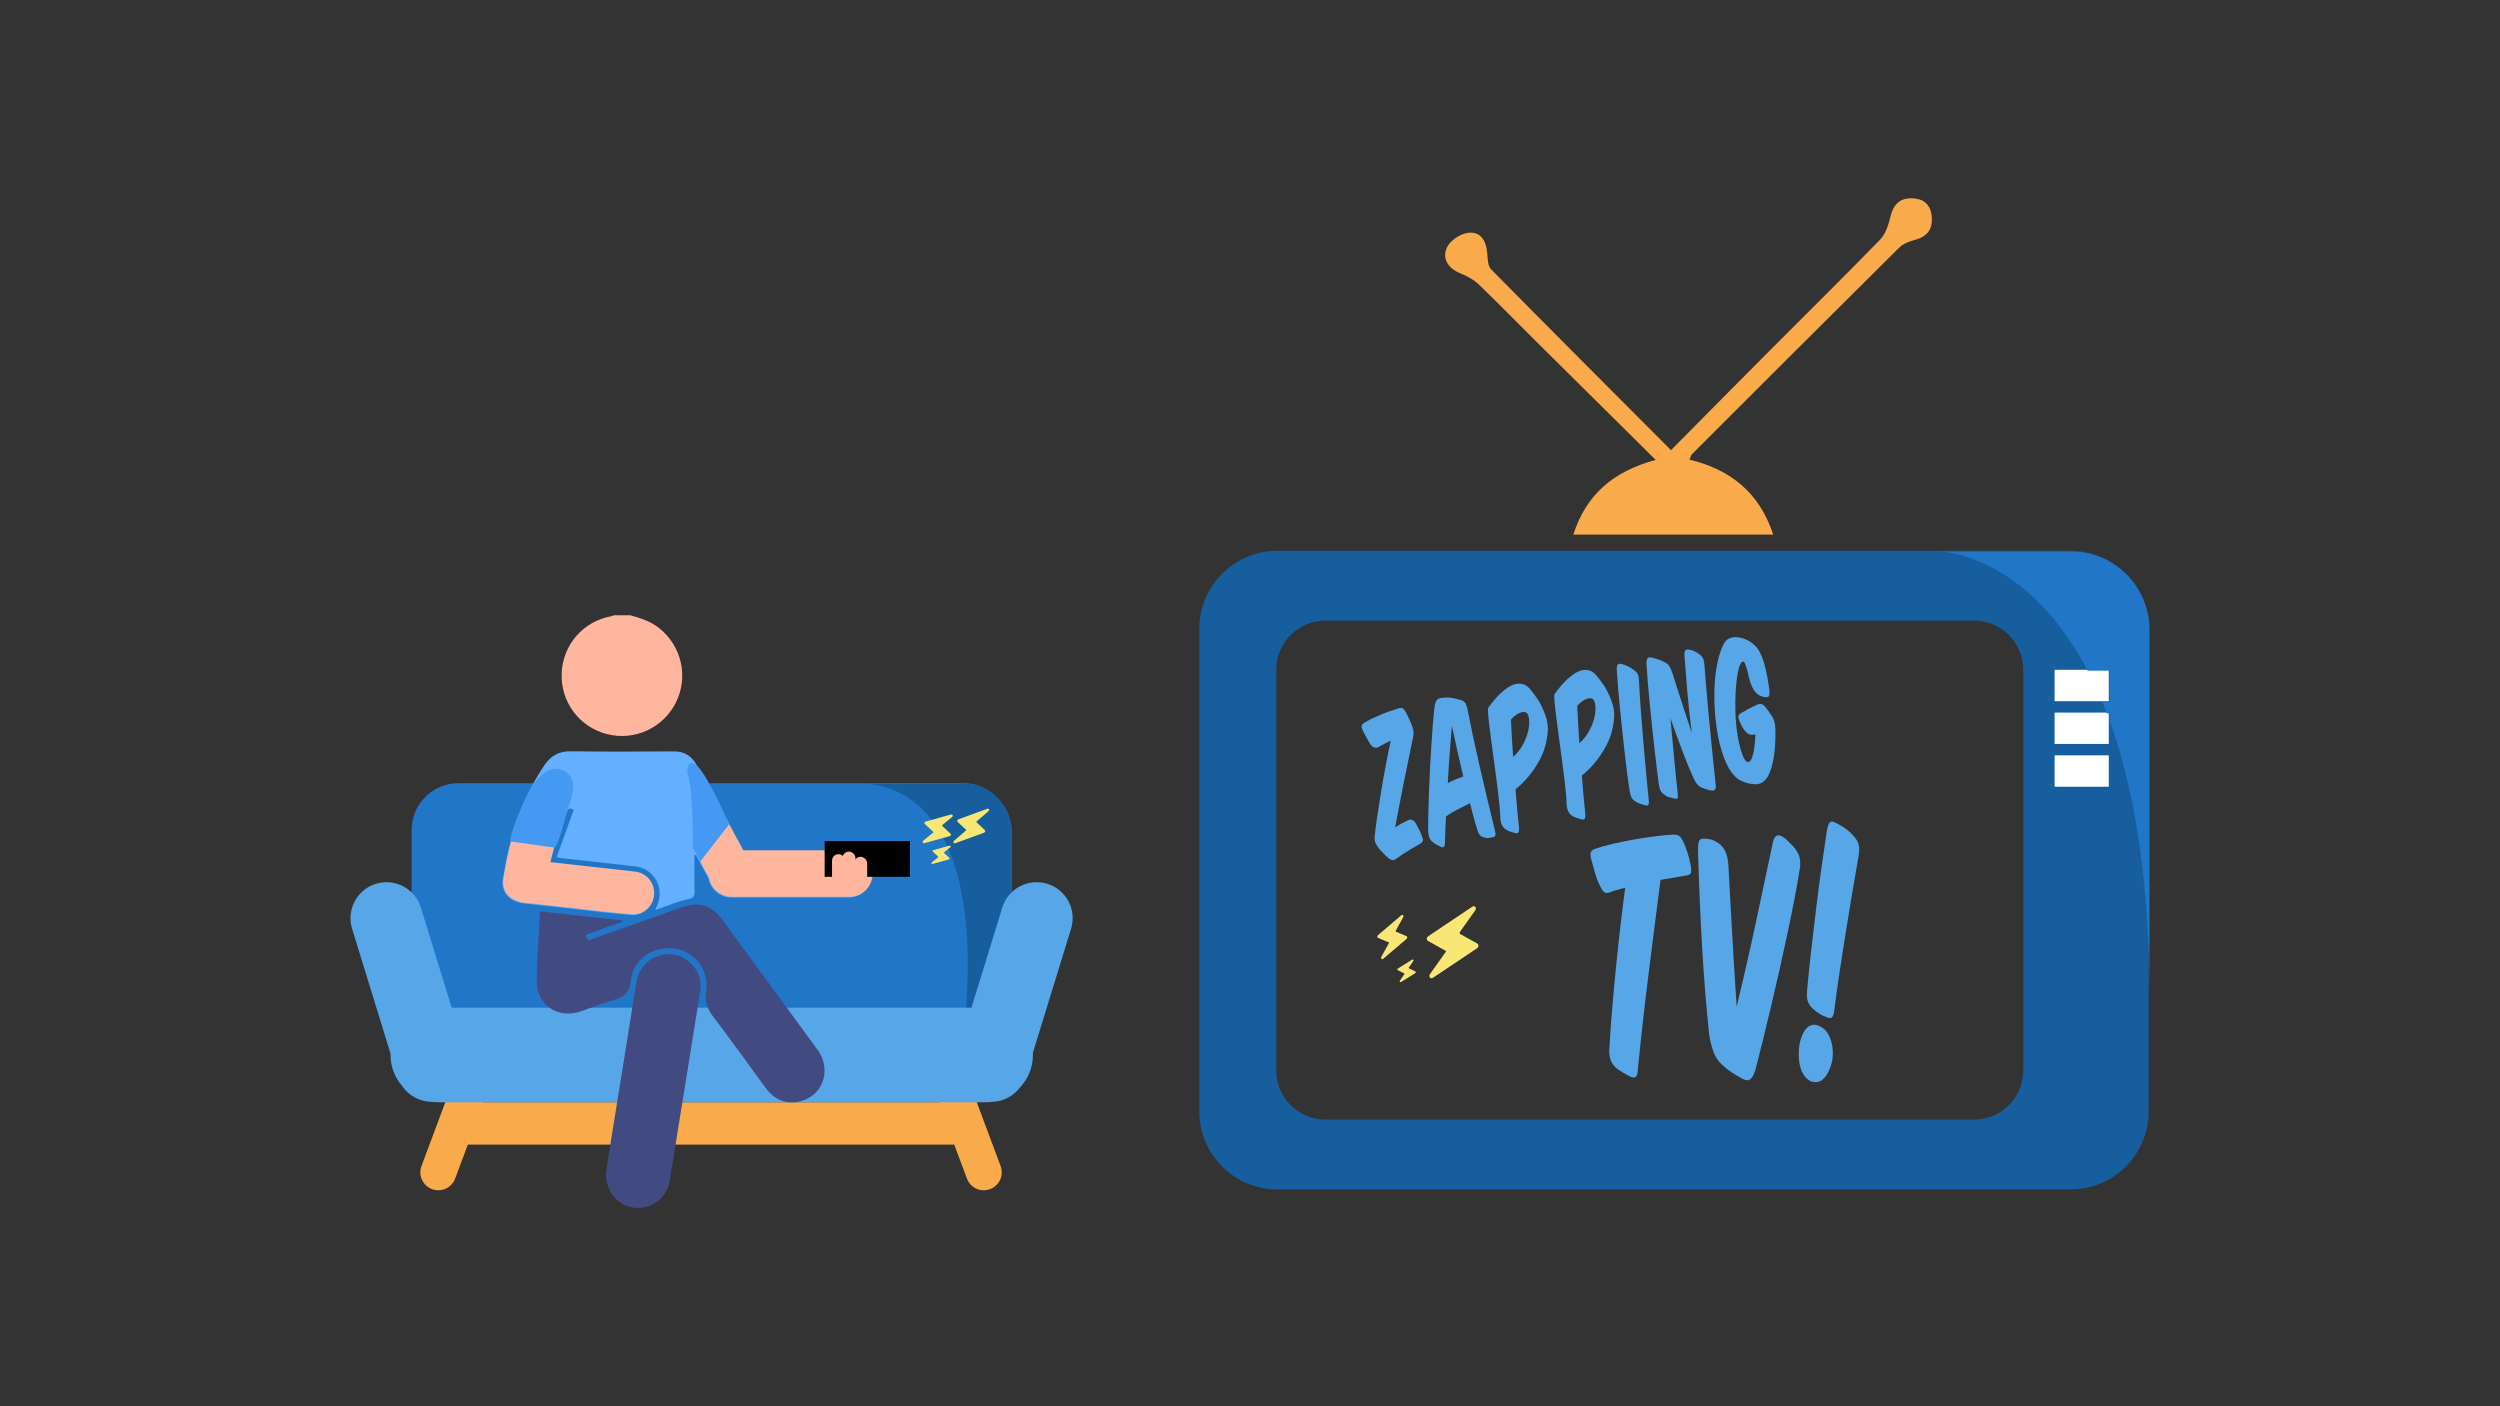<?xml version="1.0" encoding="UTF-8"?><svg id="Layer_1" xmlns="http://www.w3.org/2000/svg" xmlns:xlink="http://www.w3.org/1999/xlink" viewBox="0 0 1920 1080"><rect x="0" y="0" width="1920" height="1080" fill="#333333" stroke="none"/><defs><style>.cls-1{clip-path:url(#clippath);}.cls-2{fill:none;}.cls-2,.cls-3,.cls-4,.cls-5,.cls-6,.cls-7,.cls-8,.cls-9,.cls-10,.cls-11,.cls-12,.cls-13{strokeWidth:0px;}.cls-14{clip-path:url(#clippath-1);}.cls-4{fill:#f9aa4b;}.cls-5{fill:#f9e775;}.cls-6{fill:#4699f2;}.cls-7{fill:#56a6e8;}.cls-8{fill:#414b82;}.cls-9{fill:#2176c7;}.cls-10{fill:#165e9e;}.cls-11{fill:#64afff;}.cls-12{fill:#fff;}.cls-13{fill:#ffb69e;}</style><clipPath id="clippath"><rect class="cls-2" x="315.6" y="602.04" width="460.83" height="185.41" rx="33.48" ry="33.48"/></clipPath><clipPath id="clippath-1"><path class="cls-2" d="m1590.74,423.65h-609.02c-33.17,0-60.07,26.89-60.07,60.07v370.35c0,33.17,26.89,60.07,60.07,60.07h609.02c33.17,0,60.07-26.89,60.07-60.07v-370.35c0-33.17-26.89-60.07-60.07-60.07Zm-36.28,399.11c0,20.83-16.89,37.72-37.72,37.72h-498.25c-20.83,0-37.72-16.89-37.72-37.72v-307.74c0-20.83,16.89-37.72,37.72-37.72h498.25c20.83,0,37.72,16.89,37.72,37.72v307.74Zm65.69-217.92h-41.6v-24.09h41.6v24.09Zm0-32.84h-41.6v-24.09h41.6v24.09Zm0-32.84h-41.6v-24.09h41.6v24.09Z"/></clipPath></defs><rect class="cls-12" x="1564" y="499" width="68" height="120"/><rect class="cls-9" x="316.09" y="601.49" width="460.83" height="185.41" rx="36.02" ry="36.02"/><path class="cls-4" d="m768.46,895.51l-20.54-54.98c-2.67-7.14-10.61-10.76-17.75-8.09-5.93,2.22-9.42,8.09-8.9,14.1h-350.37c.52-6.02-2.97-11.89-8.9-14.1-7.14-2.67-15.08.96-17.75,8.09l-20.54,54.98c-2.67,7.14.96,15.08,8.09,17.75h0c7.14,2.67,15.08-.96,17.75-8.09l9.75-26.09h373.57l9.75,26.09c2.67,7.14,10.61,10.76,17.75,8.09s10.76-10.61,8.09-17.75Z"/><g class="cls-1"><path class="cls-10" d="m658.73,602.24s93.91-13.14,83.7,164.71c-10.21,177.86,75.16-127.93,75.16-127.93l-48-49.3-125.99-31.79,15.13,44.31Z"/></g><path class="cls-7" d="m804.3,678.74h0c-14.59-4.49-30.05,3.7-34.54,18.28l-23.66,76.87h-399.21l-23.66-76.87c-4.49-14.59-19.95-22.77-34.54-18.28h0c-14.59,4.49-22.77,19.95-18.28,34.54l29.54,95.99c0,.32-.02.63-.02.95h0c0,9.08,3.34,17.37,8.84,23.73,5.05,7.54,13.55,12.14,22.6,12.25,1.6.21,3.22.34,4.88.34h420.71c1.68,0,3.32-.12,4.94-.34,8.49-.19,16.46-4.32,21.52-11.11,6.11-6.5,9.86-15.24,9.86-24.87h0c0-.54-.02-1.08-.04-1.61l29.34-95.33c4.49-14.59-3.7-30.05-18.28-34.54Z"/><path class="cls-13" d="m484.06,472.49c7.8,2.23,15.46,4.6,22.02,9.78,17.35,13.69,22.85,37.36,13.07,57.15-9.7,19.61-31.77,29.79-52.95,24.4-21.41-5.45-35.87-25.01-34.82-47.11,1.03-21.66,16.48-39.4,37.76-43.39.84-.16,1.65-.54,2.47-.82h12.45Z"/><path class="cls-8" d="m414.83,699.92c21.55,2.39,42.38,4.7,63.21,7l.05.89c-9.41,3.38-18.83,6.76-28.45,10.21.73,1.5,1.29,2.66,2.04,4.2,11.24-3.96,22.37-7.86,33.48-11.8,12.55-4.45,25.08-8.93,37.62-13.39,13.88-4.93,23.67-2,32.29,9.75,24.25,33.09,48.52,66.16,72.7,99.3,12.05,16.52,3.35,37.89-16.51,40.3-9.81,1.19-17.53-3.02-23.32-10.95-13.28-18.18-26.37-36.5-40.01-54.4-4.73-6.2-6.93-11.8-5.58-20.01,2.59-15.72-9.02-30.34-24.12-32.46-16.73-2.35-31.86,7.95-33.76,24.54-.99,8.6-4.49,12.48-12.43,14.63-8.97,2.43-17.59,6.12-26.42,9.11-17.29,5.85-33.68-5.25-33.47-23.48.2-17.58,1.7-35.15,2.67-53.45Z"/><path class="cls-8" d="m465.31,900.84c1.41-8.91,3.11-19.88,4.87-30.83,6.11-37.99,12.3-75.96,18.31-113.96,1.7-10.75,6.93-18.62,17.46-21.96,9.56-3.03,18.23-.74,25.25,6.5,5.46,5.63,7.86,12.55,6.61,20.36-7.77,48.66-15.58,97.32-23.49,145.96-2.13,13.11-13.86,21.99-26.79,20.69-12.64-1.27-22.23-11.91-22.22-26.75Z"/><path class="cls-11" d="m651.92,653.63h-81.53c-11.78-21.78-23.5-43.59-35.05-65.5-3.93-7.45-9.51-11.14-18.08-11.08-26.22.18-52.45.32-78.67-.07-9.34-.14-15.64,3.39-20.72,10.99-17.72,26.55-26.75,56.22-31.7,87.32-1.61,10.15,5.46,17.44,16.36,18.57,12.81,1.33,25.6,2.83,38.41,4.23,14.57,1.59,29.12,3.43,43.73,4.62,8.9.73,16.34-6.06,17.15-14.56.87-9.1-5.29-16.99-14.51-18.14-11.02-1.37-22.07-2.45-33.11-3.68-10.57-1.18-21.13-2.38-31.99-3.61,3.25-14.02,7.53-27.18,13.48-39.8,1.55-3.28,3.43-1.61,4.95-1.05-4.38,12.18-8.69,24.17-13.15,36.55,2.31.37,3.46.6,4.62.73,18.69,2.09,37.39,4.04,56.06,6.27,13.81,1.65,22.06,15.92,16.93,28.86-.5,1.27-1.03,2.53-1.86,4.58,2.36-.8,3.86-1.32,5.36-1.83,6.44-2.18,12.75-5.16,19.37-6.27,4.81-.81,5.55-2.57,5.43-6.73-.26-9.12-.08-18.25-.08-27.37.37-.04.74-.07,1.11-.11,3.23,6.01,6.29,12.14,9.69,18.05,1.49,8.34,8.76,14.67,17.52,14.67h90.27c9.84,0,17.82-7.98,17.82-17.82s-7.98-17.82-17.82-17.82Z"/><path class="cls-13" d="m557.54,628.33c4.43,8.24,8.87,16.47,13.32,24.7h81.53c9.84,0,17.82,7.98,17.82,17.82s-7.98,17.82-17.82,17.82h-90.27c-8.76,0-16.03-6.33-17.52-14.67-2.34-4.07-4.52-8.25-6.71-12.42l19.65-33.25Z"/><path class="cls-13" d="m426.86,646.52c-1.56,5.08-2.94,10.27-4.17,15.59,10.86,1.23,21.42,2.43,31.99,3.61,11.04,1.23,22.09,2.31,33.11,3.68,9.21,1.15,15.38,9.04,14.51,18.14-.81,8.5-8.25,15.28-17.15,14.56-14.6-1.19-29.15-3.03-43.73-4.62-12.8-1.4-25.6-2.9-38.41-4.23-10.89-1.13-17.97-8.41-16.36-18.57,1.72-10.81,3.93-21.45,6.83-31.84l33.38,3.67Z"/><path class="cls-6" d="m392.54,646.32s33.01,4.62,33.02,4.62c2.86.37,8.68-23.45,9.38-25.8,3.08-10.4,10.94-26.14-1.71-33.16-12.11-6.72-23.04,8.34-27.93,17.29-1.5,2.76-16.61,36.52-12.76,37.05Z"/><path class="cls-6" d="m560.05,633l-22.16,28.58-5.91-10.64s.65-45.44-4.14-57.9c0,0-.41-11.61,7.49-4.91,7.9,6.7,24.72,44.86,24.72,44.86Z"/><rect class="cls-3" x="633.32" y="645.91" width="65.56" height="27.49"/><path class="cls-4" d="m1271.55,353.19c-31.86-31.56-61.87-61.25-91.83-90.99-14.7-14.59-29.12-29.45-44.07-43.76-3.88-3.71-9.05-6.46-14.09-8.51-9.36-3.79-14.1-11.2-10.43-19.65,2.32-5.34,10.22-10.68,16.21-11.46,9.99-1.3,14.27,6.38,14.92,16.07.27,4.09.43,9.42,2.91,11.94,45.45,46.1,91.25,91.87,138.16,138.89,26.3-26.54,51.85-52.42,77.52-78.2,27.67-27.78,55.63-55.27,82.96-83.37,4.06-4.18,6.39-10.78,7.74-16.67,2.16-9.42,6.61-15.41,16.71-15.21,8.5.17,14.19,4.33,15.24,13.3,1.13,9.75-2.73,15.94-12.59,18.59-4.37,1.18-9.24,2.97-12.34,6.04-53.2,52.72-106.17,105.67-159.14,158.63-.82.82-1.05,2.24-1.91,4.16,31.42,7.6,53.67,25.23,64.35,57.61h-153.58c9.9-30.62,30.32-48.41,63.27-57.41Z"/><path class="cls-10" d="m1590.13,423h-609.02c-33.17,0-60.07,26.89-60.07,60.07v370.35c0,33.17,26.89,60.07,60.07,60.07h609.02c33.17,0,60.07-26.89,60.07-60.07v-370.35c0-33.17-26.89-60.07-60.07-60.07Zm-36.28,399.11c0,20.83-16.89,37.72-37.72,37.72h-498.25c-20.83,0-37.72-16.89-37.72-37.72v-307.74c0-20.83,16.89-37.72,37.72-37.72h498.25c20.83,0,37.72,16.89,37.72,37.72v307.74Zm65.69-217.92h-41.6v-24.09h41.6v24.09Zm0-32.84h-41.6v-24.09h41.6v24.09Zm0-32.84h-41.6v-24.09h41.6v24.09Z"/><g class="cls-14"><path class="cls-9" d="m1490.98,423.65s158.02,4.01,159.83,337.75,35.07-313.55,35.07-313.55l-86.53-51.34-108.37,27.13Z"/></g><path class="cls-7" d="m1063.25,571.28c-1.51.69-2.96,1.47-4.35,2.36-1.08.6-2.15.76-3.22.5-1.07-.27-2.17-1.14-3.3-2.64-.35-.6-.78-1.34-1.3-2.2-.52-.87-1.05-1.79-1.59-2.77-.54-.97-1.06-1.94-1.55-2.88-.5-.95-.94-1.83-1.34-2.65-.72-1.65-1.01-2.79-.88-3.42.13-.63.54-1.27,1.23-1.94,1.78-1.19,3.79-2.34,6.04-3.44,2.25-1.1,4.59-2.17,7.04-3.2,2.45-1.03,4.91-1.97,7.4-2.83,2.48-.85,4.85-1.62,7.11-2.32,1.21-.32,2.18-.23,2.93.29.74.52,1.53,1.52,2.36,3,.99,1.9,1.78,3.55,2.38,4.96.59,1.42,1.17,2.78,1.75,4.08.7,1.58,1.19,3.15,1.48,4.7.28,1.55.22,3.31-.2,5.27-2.26,10.82-4.58,22.15-6.96,34.01-2.38,11.85-4.65,23.63-6.8,35.32,1.56-1.15,3.16-2.13,4.79-2.96,1.63-.82,3.32-1.68,5.09-2.57,2.47-1.11,4.48-.25,6.04,2.57.93,1.61,1.78,3.17,2.55,4.7.77,1.53,1.43,3.1,1.99,4.71.75,1.8,1.01,3.09.8,3.88-.21.79-.89,1.5-2.04,2.11-2.8,1.7-5.78,3.49-8.96,5.34-3.18,1.86-6.06,3.77-8.66,5.73-1.75,1.34-3.14,1.85-4.18,1.54-1.04-.31-2.07-.92-3.08-1.84-1.02-.91-2-1.87-2.96-2.88-.96-1-2.11-2.22-3.46-3.67-.93-1.23-1.83-2.6-2.71-4.11-.87-1.51-1.18-3.45-.93-5.83.39-3.91,1.01-8.78,1.87-14.62.85-5.84,1.83-12.09,2.92-18.77,1.09-6.67,2.29-13.48,3.59-20.43,1.3-6.94,2.63-13.48,3.98-19.61-1.75.96-3.38,1.79-4.89,2.47Z"/><path class="cls-7" d="m1119.1,621.82c-3.3,1.66-6.14,3.41-8.53,5.25-.25,3.88-.43,7.44-.54,10.69-.11,3.25-.22,6.46-.31,9.63-.1,1.67-.4,2.71-.88,3.11-.48.4-1.34.31-2.58-.25-.68-.38-1.46-.79-2.33-1.21-.87-.42-1.75-.95-2.64-1.59-.72-.6-1.34-1.13-1.85-1.59-.51-.46-.95-1.04-1.32-1.75-.37-.71-.68-1.64-.92-2.79-.24-1.15-.38-2.73-.42-4.75.01-4.28.09-8.98.23-14.11.14-5.13.31-10.47.51-16.02.2-5.55.46-11.19.77-16.92.31-5.73.64-11.32.97-16.79.33-5.47.7-10.68,1.09-15.64.4-4.96.81-9.47,1.25-13.53.25-2.08.74-3.83,1.5-5.26.75-1.43,2.13-2.2,4.13-2.32,3.44-.41,6.3-.37,8.58.14,2.28.5,4.45,1.03,6.51,1.58,1.53.51,2.63,1.39,3.3,2.64.67,1.25,1.19,2.96,1.57,5.13,1.04,5.41,2.35,11.81,3.92,19.21,1.57,7.4,3.3,15.23,5.2,23.5,1.9,8.27,3.87,16.71,5.92,25.32,2.04,8.61,4.02,16.81,5.93,24.59.41,1.64.51,2.82.28,3.54-.23.72-.95,1.21-2.17,1.46-1.22.25-2.38.44-3.48.55-1.1.11-2.31-.1-3.62-.66-1.28-.41-2.27-1.09-2.95-2.03-.68-.94-1.4-2.69-2.15-5.23-.78-2.69-1.61-5.59-2.48-8.71-.87-3.12-1.76-6.5-2.66-10.14-3.26,1.65-6.53,3.3-9.83,4.96Zm-1.31-23.18c1.97-.82,3.96-1.59,5.99-2.31-1.54-6.73-3.06-13.33-4.55-19.81-1.49-6.48-2.88-12.85-4.18-19.1-.49,5.95-1.03,12.7-1.6,20.24-.58,7.54-1.1,15.45-1.56,23.72,1.97-1.01,3.93-1.92,5.9-2.74Z"/><path class="cls-7" d="m1165.19,621.39c.42,4.94.92,9.86,1.48,14.77,0,1.5-.15,2.54-.48,3.14-.33.59-1.15.76-2.48.51-1.36-.39-2.7-.79-4.02-1.19-1.32-.4-2.51-1-3.58-1.79-1.07-.79-1.95-1.88-2.65-3.28-.7-1.39-1.12-3.35-1.27-5.87.02-1.73-.12-4.21-.42-7.45-.29-3.24-.69-6.95-1.18-11.12-.49-4.17-1.05-8.63-1.7-13.37-.64-4.74-1.29-9.48-1.93-14.22-.64-4.74-1.26-9.34-1.84-13.79-.58-4.45-1.08-8.4-1.5-11.84-.41-3.44-.68-6.27-.8-8.5-.12-2.22-.07-3.51.16-3.86,1.34-1.85,2.82-3.75,4.44-5.7,1.62-1.95,3.33-3.76,5.12-5.45,1.79-1.68,3.64-3.15,5.55-4.41,1.91-1.26,3.83-2.12,5.76-2.6,1.93-.47,3.8-.47,5.63.02,1.82.49,3.56,1.61,5.2,3.37,2.08,2.42,4.11,5.11,6.11,8.07,2,2.96,3.89,6.77,5.68,11.42,1.77,4.58,2.53,8.87,2.27,12.86-.26,3.99-.9,7.86-1.93,11.59-.84,3.18-2.05,6.33-3.61,9.47-1.56,3.14-3.36,6.15-5.38,9.04-2.03,2.89-4.22,5.62-6.58,8.17-2.36,2.55-4.8,4.8-7.32,6.75.41,5.24.83,10.33,1.25,15.27Zm3.76-48.42c1.79-3.11,3.15-6.18,4.05-9.22.91-3.04,1.39-5.87,1.44-8.51.05-2.64-.27-4.74-.97-6.32-.34-.9-.95-1.53-1.85-1.87-.9-.34-1.95-.35-3.15-.02-1.21.33-2.52.95-3.94,1.88-1.42.93-2.79,2.17-4.12,3.72.16,4.39.39,8.96.7,13.69.31,4.74.63,9.73.97,14.99,2.79-2.45,5.08-5.23,6.88-8.34Z"/><path class="cls-7" d="m1216.1,610.85c.42,4.94.92,9.86,1.48,14.77,0,1.5-.15,2.54-.48,3.14-.33.59-1.15.76-2.48.51-1.36-.39-2.7-.79-4.02-1.19-1.32-.4-2.51-1-3.58-1.79-1.06-.79-1.95-1.88-2.65-3.28-.7-1.39-1.12-3.35-1.27-5.87.02-1.73-.12-4.21-.42-7.45-.29-3.24-.69-6.95-1.18-11.12-.49-4.17-1.06-8.63-1.7-13.37-.64-4.74-1.29-9.48-1.93-14.22-.64-4.74-1.26-9.34-1.84-13.79-.58-4.45-1.08-8.4-1.49-11.84-.41-3.44-.68-6.27-.8-8.5-.12-2.22-.07-3.51.16-3.86,1.34-1.85,2.82-3.75,4.45-5.7,1.62-1.95,3.33-3.76,5.11-5.45,1.79-1.68,3.64-3.15,5.56-4.41,1.91-1.26,3.83-2.12,5.76-2.6,1.93-.47,3.8-.47,5.63.02,1.82.49,3.56,1.61,5.2,3.37,2.08,2.42,4.11,5.11,6.11,8.07,2,2.96,3.89,6.77,5.68,11.42,1.77,4.58,2.53,8.87,2.27,12.86-.26,3.99-.9,7.86-1.93,11.59-.84,3.17-2.05,6.33-3.61,9.46-1.56,3.14-3.36,6.15-5.38,9.04-2.03,2.89-4.22,5.62-6.58,8.17-2.36,2.55-4.8,4.8-7.32,6.75.41,5.24.83,10.33,1.25,15.27Zm3.76-48.42c1.79-3.11,3.14-6.18,4.05-9.22.91-3.04,1.39-5.87,1.44-8.51.05-2.64-.27-4.74-.97-6.32-.34-.9-.95-1.53-1.85-1.87-.9-.34-1.95-.35-3.16-.02-1.21.33-2.52.95-3.94,1.88-1.42.93-2.8,2.17-4.12,3.72.16,4.39.39,8.96.7,13.69.31,4.74.63,9.73.96,14.99,2.79-2.45,5.08-5.23,6.88-8.34Z"/><path class="cls-7" d="m1257.85,517.78c.47.99.76,2.49.87,4.49.14,3.57.37,7.76.69,12.57.32,4.81.69,9.93,1.1,15.35.41,5.43.87,11.07,1.37,16.93.5,5.86,1,11.61,1.49,17.24.49,5.63,1,11.06,1.51,16.28.52,5.22.98,9.92,1.4,14.11.13,1.7.02,2.83-.31,3.38-.34.56-1.17.67-2.52.35-1.36-.39-2.68-.81-3.97-1.26-1.29-.44-2.54-1.07-3.76-1.87-1.3-.85-2.25-1.9-2.84-3.12-.59-1.23-1.07-3.11-1.45-5.66-.51-3.19-1.08-7.2-1.7-12.02-.62-4.82-1.25-10.03-1.89-15.64-.63-5.61-1.28-11.45-1.94-17.54-.66-6.09-1.27-12-1.82-17.74-.55-5.74-1.03-11.13-1.44-16.18-.41-5.05-.73-9.39-.95-13.02-.07-2.16.17-3.52.73-4.09.56-.57,1.54-.69,2.96-.39,1.41.31,2.99.88,4.74,1.72,1.75.84,3.34,1.82,4.77,2.95,1.5,1.11,2.49,2.17,2.96,3.16Z"/><path class="cls-7" d="m1295.84,531.23c-.87-10.17-1.59-19.36-2.16-27.56-.15-2.14.07-3.54.65-4.19.58-.64,1.58-.81,2.99-.51.71.15,1.33.29,1.88.4.55.11,1.11.3,1.69.55.58.26,1.19.58,1.83.97.64.39,1.44.9,2.4,1.53,1.5,1.11,2.5,2.31,2.99,3.6.49,1.29.8,2.97.93,5.04.29,3.92.62,8.27,1.02,13.06.39,4.79.82,9.86,1.29,15.2.47,5.34.98,10.8,1.54,16.39.56,5.58,1.1,11.12,1.63,16.59.53,5.48,1.07,10.78,1.61,15.92.54,5.14,1.04,9.91,1.5,14.31.51,3.57-.64,5.08-3.45,4.54-1.24-.19-2.48-.48-3.72-.86-1.24-.38-2.52-.85-3.83-1.4-2.4-1.08-4.45-3.58-6.16-7.5-1.23-2.67-2.56-5.77-4.01-9.29-1.44-3.53-2.92-7.29-4.42-11.29-1.5-4-3.04-8.15-4.6-12.43-1.56-4.29-3.08-8.53-4.55-12.73.51,5.37,1.02,10.8,1.51,16.28.5,5.49.99,10.76,1.48,15.84.49,5.07.95,9.85,1.39,14.33.44,4.48.87,8.45,1.28,11.88.2,1.68.1,2.75-.29,3.21-.39.46-1.27.49-2.62.09-1.27-.34-2.56-.67-3.86-1-1.31-.33-2.6-1.07-3.89-2.23-1.22-.8-2.12-1.83-2.72-3.09-.6-1.26-1.04-3.14-1.33-5.63-.36-2.47-.8-5.87-1.32-10.19-.52-4.32-1.09-9.18-1.73-14.6-.63-5.42-1.26-11.17-1.89-17.27-.63-6.09-1.23-12.12-1.83-18.07-.6-5.95-1.11-11.62-1.55-17-.44-5.38-.77-10.08-1-14.08-.1-2.3.18-3.81.87-4.51.68-.7,1.69-.89,3.03-.57,1.67.48,3.33.96,4.97,1.45,1.64.49,3.39,1.25,5.25,2.29,1.49.67,2.65,1.66,3.49,2.99.84,1.33,1.69,3.36,2.56,6.11.66,2.11,1.54,4.89,2.63,8.34,1.09,3.45,2.3,7.21,3.63,11.29,1.33,4.08,2.72,8.32,4.16,12.75,1.44,4.43,2.85,8.67,4.21,12.74-1.44-10.95-2.6-21.51-3.46-31.68Z"/><path class="cls-7" d="m1358.61,534.49c-.28.62-1.02.94-2.22.97-3.26-.15-5.88-1.33-7.88-3.54-2-2.21-3.55-5.3-4.67-9.27-.24-.78-.45-1.52-.63-2.23-.19-.71-.37-1.5-.54-2.36-.16-.79-.35-1.58-.54-2.36-.2-.78-.42-1.56-.65-2.34-.44-1.41-.86-2.6-1.24-3.57-.39-.97-.82-1.52-1.3-1.64-.95-.25-1.84.62-2.66,2.63-.82,2.01-1.51,4.76-2.06,8.24-.55,3.49-.96,7.57-1.23,12.24-.27,4.67-.34,9.5-.2,14.5.04,4.19.32,8.52.83,12.99.51,4.47,1.19,8.58,2.05,12.34.85,3.76,1.81,6.92,2.86,9.48,1.05,2.56,2.15,4.05,3.29,4.49.98.4,1.84.09,2.56-.93.73-1.01,1.36-2.49,1.89-4.44.53-1.95.95-4.28,1.25-7.01.3-2.72.5-5.63.61-8.73-2.67.85-4.98.38-6.93-1.43-1.95-1.81-3.81-5-5.58-9.59-.44-1.03-.62-1.9-.54-2.59s.34-1.27.77-1.73c.43-.46.98-.88,1.66-1.24.67-.36,1.42-.74,2.24-1.14,1.52-.99,3.13-1.89,4.84-2.69,1.71-.8,3.17-1.52,4.39-2.15,1.44-.67,2.68-.89,3.74-.66,1.06.23,2.16,1.09,3.29,2.58.78.89,1.55,1.89,2.31,3.01.76,1.12,1.45,2.14,2.09,3.05,1.19,1.78,1.99,3.43,2.38,4.96.39,1.53.64,3.45.74,5.75.14,8.29-.28,15.47-1.28,21.52-1,6.06-2.47,10.9-4.42,14.53-2.66,4.53-6.25,6.58-10.76,6.16-4.02-.22-7.99-1.46-11.91-3.72-1.49-1.04-3.04-2.54-4.64-4.49-1.6-1.95-2.96-4.17-4.07-6.64-1.91-3.8-3.56-8.22-4.94-13.26-1.38-5.04-2.47-10.38-3.26-16.03-.79-5.65-1.3-11.45-1.52-17.4-.22-5.95-.12-11.73.29-17.33.42-5.6,1.17-10.83,2.26-15.71,1.09-4.87,2.54-9.11,4.34-12.71,1.09-2.32,2.54-3.86,4.33-4.61,1.79-.75,3.48-1.1,5.07-1.05,2.26.06,4.67.57,7.24,1.54,2.56.97,4.82,2.38,6.78,4.22,1.84,1.64,3.35,3.58,4.52,5.81,1.17,2.23,2.22,4.83,3.13,7.79.49,1.63.95,3.44,1.41,5.45.45,2.01.87,4.04,1.26,6.09.39,2.06.72,4.03,1,5.92.28,1.89.48,3.5.6,4.82.06,1.71-.06,2.88-.34,3.5Z"/><path class="cls-7" d="m1285.58,674.03c-3.34.55-6.77,1.12-10.29,1.73-1.46,11.17-2.98,22.98-4.55,35.43-1.58,12.45-3.16,24.98-4.74,37.61-1.58,12.63-3.07,25.17-4.46,37.61-1.4,12.45-2.64,24.32-3.73,35.61-.12,2.18-.49,3.67-1.09,4.46-.61.79-1.43,1.12-2.46,1-1.03-.12-2.25-.58-3.64-1.37-1.4-.79-2.95-1.67-4.64-2.64-1.7-.97-3.22-2-4.55-3.1-1.34-1.09-2.46-2.4-3.37-3.92-.91-1.52-1.55-3.37-1.91-5.56-.36-2.18-.36-4.8,0-7.83.36-7.29.97-16.03,1.82-26.23.85-10.2,1.82-20.85,2.91-31.96,1.09-11.11,2.28-22.16,3.55-33.15,1.28-10.99,2.52-20.98,3.73-29.96-2.07.61-4.1,1.16-6.1,1.64-2,.49-3.67,1.03-5.01,1.64-1.82.85-3.31,1-4.46.45-1.16-.55-2.4-2.21-3.73-5.01-1.46-2.79-2.76-6.19-3.92-10.2-1.16-4.01-2.09-7.41-2.82-10.2-.73-2.79-.85-4.67-.36-5.65.48-.97,1.4-1.76,2.73-2.37,4.13-1.46,8.83-2.79,14.11-4.01,5.28-1.21,10.66-2.3,16.12-3.28,5.46-.97,10.84-1.79,16.12-2.46,5.28-.67,9.99-1.12,14.12-1.37,2.06,0,3.61.36,4.65,1.09,1.03.73,1.91,1.88,2.64,3.46,1.46,2.79,2.7,5.86,3.73,9.2,1.03,3.34,1.85,6.59,2.46,9.74.48,2.91.55,4.89.18,5.92-.36,1.03-1.64,1.73-3.82,2.09-2.79.49-5.86,1-9.2,1.55Z"/><path class="cls-7" d="m1378.29,689.69c-1.52,7.95-3.25,16.52-5.19,25.68-1.94,9.17-4.01,18.64-6.19,28.41-2.19,9.78-4.4,19.37-6.65,28.78-2.25,9.41-4.4,18.34-6.46,26.77-2.07,8.44-3.95,15.88-5.65,22.31-1.22,3.88-2.58,6.34-4.1,7.38-1.52,1.03-3.67.76-6.47-.82-2.79-1.58-5.4-3.16-7.83-4.73-2.43-1.58-4.98-3.64-7.65-6.19-2.91-2.67-5.1-6.22-6.56-10.65-1.46-4.43-2.43-8.53-2.91-12.29-2.18-20.4-3.98-42.47-5.37-66.21-1.4-23.74-2.46-48.78-3.19-75.13,0-3.28.24-5.58.73-6.92.48-1.33,1.76-2,3.82-2s3.94.25,5.65.73c1.7.49,3.52,1.4,5.46,2.73,4.49,2.91,7.04,8.38,7.65,16.39.36,6.32.76,13.57,1.18,21.76.42,8.2.91,17,1.46,26.41.55,9.41,1.12,19.28,1.73,29.6.61,10.32,1.28,20.76,2,31.33,5.1-20.88,9.95-42.13,14.57-63.75,4.61-21.61,9.04-42.44,13.3-62.47.48-2.19,1.18-3.67,2.09-4.46.91-.79,1.94-1.03,3.1-.73,1.15.3,2.4.97,3.73,2,1.33,1.03,2.67,2.28,4.01,3.73,1.46,1.34,2.76,2.73,3.92,4.19,1.15,1.46,2.09,3.04,2.82,4.74.73,1.7,1.15,3.61,1.28,5.74.12,2.13-.12,4.58-.73,7.38-.85,5.59-2.03,12.36-3.55,20.31Z"/><path class="cls-7" d="m1382.93,798.34c.85-2.91,1.98-5.34,3.37-7.29,1.4-1.94,3.1-3.22,5.1-3.82,2-.61,4.28-.18,6.83,1.27,2.19,1.09,3.94,2.7,5.28,4.83,1.33,2.13,2.34,4.43,3.01,6.92.67,2.49,1.03,4.98,1.09,7.47.06,2.49-.09,4.71-.46,6.65-.24,1.46-.7,3.16-1.37,5.1-.67,1.94-1.52,3.76-2.55,5.46-1.03,1.7-2.28,3.16-3.73,4.37-1.46,1.21-3.1,1.82-4.92,1.82-3.76.12-6.95-1.88-9.56-6.01-2.61-4.13-3.79-10.02-3.55-17.67.12-3.16.61-6.19,1.46-9.11Zm44.62-149.17c.48,2.31.42,5.1-.18,8.38-1.7,9.59-3.4,19.49-5.1,29.69-1.7,10.2-3.37,20.4-5.01,30.6-1.64,10.2-3.19,20.16-4.64,29.87-1.46,9.72-2.73,18.94-3.82,27.68-.36,3.16-.97,5.13-1.82,5.92-.85.79-2.18.76-4.01-.09-4.01-1.33-7.77-3.7-11.29-7.1-1.82-1.82-3.01-3.79-3.55-5.92-.55-2.12-.58-5.31-.09-9.56.73-8.26,1.7-17.7,2.91-28.32,1.21-10.62,2.49-21.43,3.82-32.42,1.33-10.99,2.73-21.67,4.19-32.06,1.46-10.38,2.79-19.52,4.01-27.41.61-3.76,1.43-6.07,2.46-6.92,1.03-.85,2.7-.61,5.01.73,2.06.97,4.34,2.34,6.83,4.1,2.49,1.76,4.7,3.8,6.65,6.1,1.94,2.19,3.16,4.43,3.64,6.74Z"/><rect class="cls-13" x="639" y="656" width="10" height="22" rx="5" ry="5"/><rect class="cls-13" x="647" y="654" width="10" height="22" rx="5" ry="5"/><rect class="cls-13" x="656" y="658" width="10" height="22" rx="5" ry="5"/><path class="cls-5" d="m731.59,625.95c.27.78.21,1.02-.46,1.57-2.42,1.99-4.84,3.99-7.26,5.98q-.58.48-.03,1c2.03,1.9,4.06,3.81,6.1,5.71.34.32.54.66.42,1.12-.12.47-.47.69-.93.81-3.06.84-6.12,1.7-9.19,2.55-3.32.92-6.63,1.85-9.95,2.77-.26.07-.52.18-.8.14-.44-.06-.74-.32-.87-.75-.13-.43,0-.81.33-1.09.64-.54,1.29-1.07,1.94-1.6,1.66-1.37,3.32-2.74,4.99-4.11.28-.23.56-.46.85-.69.26-.21.27-.26.02-.49-1.4-1.31-2.79-2.62-4.19-3.92-.76-.71-1.53-1.42-2.28-2.14-.64-.6-.41-1.54.44-1.78,4.41-1.23,8.81-2.46,13.22-3.69,2-.56,4-1.12,6-1.67.41-.11.82-.24,1.25-.09l.4.37Z"/><path class="cls-5" d="m759.5,621.47c.22.84.12,1.11-.66,1.79-2.85,2.46-5.7,4.91-8.55,7.36q-.69.59-.14,1.11c2.03,1.9,4.06,3.81,6.1,5.7.34.32.52.68.35,1.2-.18.54-.59.81-1.1.99-3.44,1.25-6.88,2.5-10.32,3.76-3.72,1.36-7.45,2.72-11.17,4.07-.29.11-.59.25-.89.24-.48-.02-.78-.28-.88-.74-.1-.46.07-.89.47-1.24.76-.66,1.52-1.32,2.29-1.97,1.96-1.69,3.92-3.37,5.88-5.06.33-.28.66-.57,1-.85.31-.26.32-.31.07-.54-1.39-1.31-2.79-2.62-4.19-3.92-.76-.71-1.53-1.42-2.28-2.14-.64-.6-.29-1.67.66-2.02,4.95-1.81,9.9-3.62,14.85-5.42,2.24-.82,4.49-1.64,6.73-2.46.46-.17.92-.35,1.37-.23l.4.37Z"/><path class="cls-5" d="m730.07,649.69c.17.5.13.65-.29,1-1.55,1.27-3.09,2.55-4.64,3.82q-.37.31-.02.64c1.3,1.22,2.59,2.43,3.9,3.65.22.2.35.42.27.72-.08.3-.3.44-.59.52-1.96.54-3.91,1.09-5.87,1.63-2.12.59-4.24,1.18-6.35,1.77-.17.05-.33.12-.51.09-.28-.04-.47-.2-.55-.48-.08-.28,0-.51.21-.7.41-.35.83-.68,1.24-1.02,1.06-.88,2.12-1.75,3.19-2.63.18-.15.36-.3.54-.44.17-.14.17-.16.01-.31-.89-.84-1.78-1.67-2.68-2.51-.49-.46-.97-.91-1.46-1.37-.41-.39-.26-.99.28-1.14,2.81-.79,5.63-1.57,8.45-2.35,1.28-.36,2.55-.71,3.83-1.07.26-.07.52-.15.8-.06l.25.24Z"/><path class="cls-5" d="m1077.5,702.79c.5.71.5,1,0,1.91-1.81,3.3-3.63,6.59-5.45,9.88q-.44.79.26,1.09c2.57,1.07,5.13,2.15,7.71,3.22.43.18.73.45.74,1.01.02.57-.27.96-.68,1.32-2.79,2.37-5.57,4.75-8.36,7.12-3.01,2.57-6.03,5.15-9.05,7.72-.24.2-.46.44-.75.54-.46.14-.83.01-1.08-.39-.25-.4-.24-.86.01-1.33.48-.89.97-1.77,1.46-2.65,1.25-2.26,2.49-4.53,3.74-6.79.21-.38.42-.76.64-1.15.2-.35.19-.4-.12-.54-1.76-.74-3.53-1.48-5.3-2.22-.96-.4-1.93-.8-2.88-1.21-.81-.34-.85-1.46-.08-2.12,4.01-3.42,8.01-6.84,12.02-10.26,1.82-1.55,3.63-3.11,5.45-4.66.37-.32.74-.65,1.21-.69l.5.21Z"/><path class="cls-5" d="m1132.99,696.37c.73,1.32.68,1.82-.35,3.27-3.75,5.3-7.51,10.59-11.27,15.88q-.91,1.28.24,1.92c4.24,2.36,8.47,4.73,12.72,7.07.71.39,1.17.92,1.1,1.88-.08.98-.64,1.6-1.42,2.12-5.26,3.51-10.52,7.03-15.77,10.56-5.69,3.81-11.38,7.63-17.08,11.44-.45.3-.89.67-1.4.77-.82.16-1.43-.14-1.79-.88-.36-.74-.26-1.53.27-2.29.99-1.43,2.01-2.84,3.01-4.26,2.58-3.64,5.16-7.28,7.74-10.91.44-.61.87-1.23,1.32-1.84.41-.57.41-.65-.11-.94-2.91-1.63-5.82-3.25-8.73-4.87-1.59-.88-3.18-1.76-4.76-2.66-1.33-.75-1.2-2.68.25-3.66,7.56-5.08,15.13-10.14,22.7-15.21,3.43-2.3,6.86-4.6,10.29-6.91.7-.47,1.4-.97,2.22-.94l.83.46Z"/><path class="cls-5" d="m1085.36,737.04c.31.43.31.59,0,1.05-1.12,1.66-2.24,3.32-3.37,4.98-.27.4-.27.4.16.62,1.59.8,3.18,1.6,4.77,2.39.27.13.45.31.46.61.01.31-.17.51-.42.67-1.73,1.07-3.45,2.15-5.17,3.22-1.86,1.16-3.73,2.33-5.59,3.49-.15.09-.29.21-.47.23-.28.04-.51-.06-.67-.3-.16-.24-.15-.49,0-.73.3-.45.6-.89.9-1.33.77-1.14,1.54-2.28,2.31-3.42.13-.19.26-.38.39-.58.12-.18.12-.21-.08-.3-1.09-.55-2.18-1.1-3.28-1.65-.6-.3-1.19-.6-1.78-.9-.5-.26-.53-.87-.05-1.17,2.48-1.55,4.96-3.1,7.44-4.65,1.12-.7,2.25-1.41,3.37-2.11.23-.14.46-.3.75-.28l.31.16Z"/></svg>